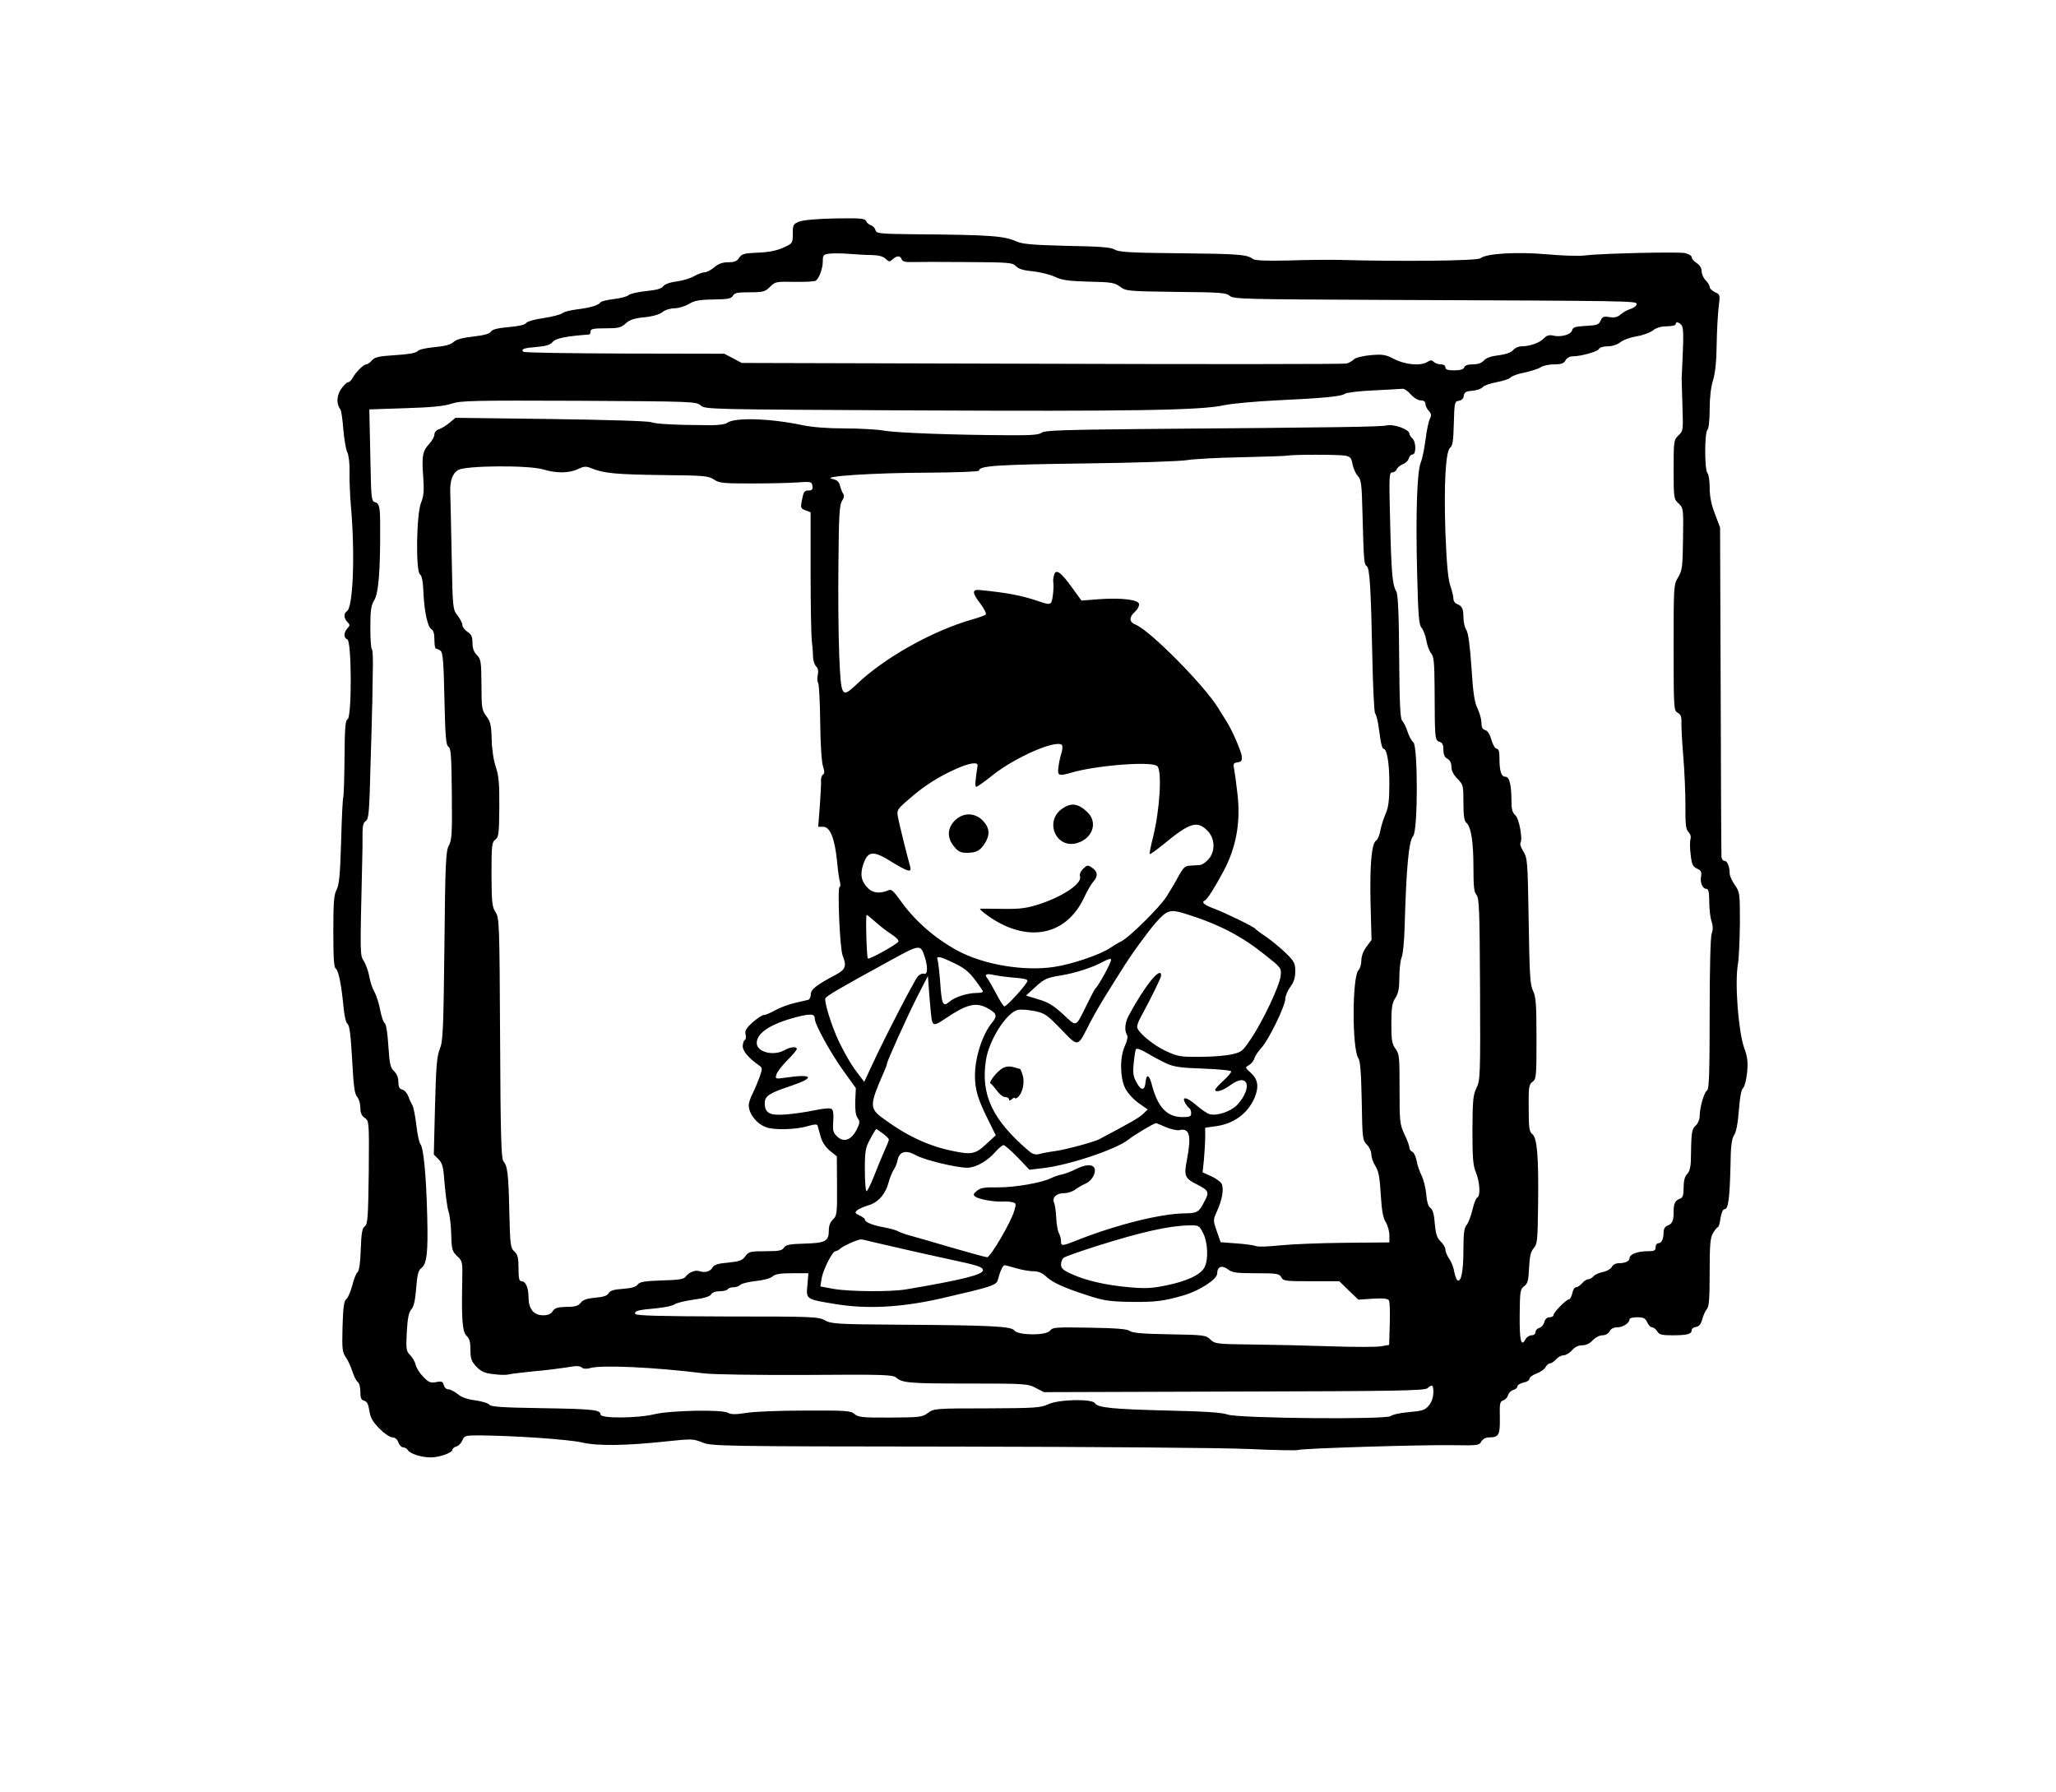 <?xml version="1.0" standalone="no"?>
<!DOCTYPE svg PUBLIC "-//W3C//DTD SVG 20010904//EN"
 "http://www.w3.org/TR/2001/REC-SVG-20010904/DTD/svg10.dtd">
<svg version="1.0" xmlns="http://www.w3.org/2000/svg"
 width="1027pt" height="895pt" viewBox="0 0 1027 895"
 preserveAspectRatio="xMidYMid meet">
<g transform="translate(0,895) scale(0.1,-0.1)"
fill="#000000" stroke="none">
<path d="M3992 7843 c-30 -12 -32 -17 -32 -61 0 -47 -1 -48 -47 -69 -33 -15
-73 -23 -127 -25 -68 -3 -81 -6 -94 -26 -11 -17 -24 -22 -54 -22 -28 0 -49 -7
-70 -25 -16 -14 -38 -25 -48 -25 -10 0 -34 -9 -52 -19 -18 -11 -58 -23 -88
-27 -34 -4 -60 -14 -67 -24 -9 -12 -34 -19 -85 -24 -40 -4 -80 -13 -88 -20 -8
-8 -42 -16 -75 -20 -32 -4 -62 -11 -65 -16 -9 -14 -50 -27 -115 -35 -33 -4
-67 -12 -75 -19 -8 -7 -51 -18 -95 -25 -45 -6 -83 -17 -87 -25 -5 -8 -37 -16
-88 -20 -56 -5 -82 -12 -88 -23 -6 -10 -34 -18 -87 -24 -53 -6 -85 -14 -99
-27 -15 -14 -43 -21 -95 -26 -43 -4 -79 -12 -85 -20 -7 -9 -45 -16 -111 -20
-83 -5 -103 -10 -117 -26 -9 -11 -22 -20 -28 -20 -14 0 -54 -40 -70 -70 -6
-11 -16 -20 -23 -20 -7 -1 -22 -17 -35 -36 -21 -34 -22 -72 -2 -99 5 -5 11
-50 15 -100 4 -49 13 -101 20 -115 7 -14 12 -56 11 -95 -1 -38 2 -117 7 -175
21 -237 11 -504 -20 -523 -17 -11 -16 -35 2 -54 14 -14 14 -17 0 -32 -19 -22
-19 -47 0 -55 22 -8 23 -391 1 -399 -11 -5 -14 -42 -15 -193 -1 -103 -4 -190
-6 -195 -3 -4 -8 -104 -11 -221 -5 -170 -10 -219 -23 -243 -13 -25 -16 -62
-16 -208 0 -131 3 -180 12 -185 14 -9 28 -79 39 -192 4 -45 12 -79 20 -85 10
-7 16 -55 23 -178 7 -132 12 -172 25 -186 9 -10 16 -34 16 -54 0 -26 6 -40 22
-51 22 -16 22 -18 20 -273 -3 -225 -5 -258 -20 -269 -13 -9 -17 -34 -20 -115
-2 -68 -8 -108 -16 -114 -7 -5 -19 -35 -26 -65 -8 -30 -21 -61 -29 -68 -13
-10 -17 -40 -20 -139 -3 -111 -1 -128 16 -152 10 -14 25 -46 33 -71 8 -25 20
-49 27 -53 7 -4 13 -26 13 -48 0 -32 4 -42 19 -46 14 -3 21 -17 26 -50 5 -34
16 -54 50 -89 24 -24 53 -44 65 -44 13 0 24 -9 30 -25 5 -14 16 -25 24 -25 8
0 19 -6 23 -13 11 -19 68 -37 115 -37 43 0 108 23 108 39 0 5 9 13 21 16 11 4
24 18 29 31 9 22 14 24 82 24 170 -1 448 -20 513 -35 79 -19 221 -17 433 6
116 12 125 12 170 -6 46 -19 81 -20 1272 -21 674 -1 1331 -6 1460 -12 129 -6
238 -8 243 -5 13 8 629 27 779 24 119 -2 127 -1 138 19 7 12 21 20 38 20 49 0
55 11 54 98 -2 71 0 81 17 87 10 3 21 15 24 26 3 11 15 23 26 26 12 3 21 11
21 18 0 7 14 15 30 19 17 3 30 11 30 19 0 7 16 19 35 26 19 7 40 21 45 32 6
10 16 19 23 19 7 0 20 9 30 20 9 11 26 20 37 20 11 0 30 11 42 25 14 16 32 25
51 25 19 0 38 9 53 25 13 14 34 25 48 25 15 0 30 8 36 20 7 13 21 20 40 20 28
0 60 22 60 41 0 5 17 9 38 9 32 0 41 -5 50 -25 6 -14 17 -25 24 -25 7 0 19 -9
26 -20 10 -17 23 -20 76 -20 73 0 96 6 96 25 0 8 10 15 22 17 15 2 24 13 31
38 5 19 15 42 23 51 11 12 14 53 14 183 0 141 3 173 17 197 10 16 20 29 24 29
4 0 10 20 13 45 5 28 12 45 21 45 18 0 25 54 29 215 1 100 6 136 18 155 11 16
19 60 24 125 5 66 12 103 21 110 7 6 16 39 20 77 5 54 2 79 -15 125 -29 83
-47 324 -31 416 5 27 9 119 10 204 0 151 0 156 -25 192 -14 20 -26 46 -26 57
0 35 -12 64 -26 64 -8 0 -15 10 -15 23 -1 12 -3 387 -4 832 l-3 810 -26 69
c-18 46 -26 88 -26 130 0 34 -5 67 -11 73 -15 15 -15 201 0 216 6 6 11 48 11
102 0 58 6 111 17 146 11 37 17 94 18 179 1 69 6 153 10 187 8 61 7 62 -19 74
-14 7 -26 18 -26 26 0 7 -9 22 -20 33 -11 11 -20 31 -20 45 0 15 -9 31 -25 41
-14 9 -25 22 -25 30 0 7 -16 16 -34 20 -40 7 -425 -2 -501 -12 -27 -4 -114 -1
-191 6 -145 13 -300 4 -329 -20 -15 -13 -395 -17 -712 -8 -43 1 -153 0 -244
-3 -112 -3 -170 0 -180 7 -29 23 -71 26 -365 29 -247 2 -306 6 -325 18 -19 12
-71 16 -239 19 -167 4 -223 9 -250 21 -66 29 -125 34 -524 37 -165 2 -179 4
-183 21 -3 10 -13 21 -23 24 -10 3 -21 13 -24 21 -5 13 -29 15 -154 13 -93 -2
-160 -8 -180 -16z m364 -167 c34 -1 56 -7 68 -19 17 -16 20 -16 35 -2 22 19
37 19 45 0 4 -11 18 -15 48 -14 24 1 147 1 274 0 214 -1 232 -3 248 -20 13
-14 38 -22 84 -26 37 -4 87 -16 112 -28 36 -17 69 -21 170 -24 111 -2 128 -5
155 -25 29 -22 38 -23 279 -26 220 -2 252 -4 269 -20 18 -16 74 -17 755 -20
1271 -5 1277 -5 1277 -21 0 -8 -13 -19 -30 -24 -16 -5 -39 -18 -50 -28 -15
-13 -30 -17 -55 -13 -30 5 -36 2 -45 -18 -9 -20 -18 -23 -74 -26 -52 -3 -64
-6 -68 -22 -6 -22 -58 -36 -97 -26 -18 4 -31 0 -44 -14 -20 -22 -71 -40 -112
-40 -14 0 -33 -8 -42 -19 -10 -12 -36 -21 -73 -26 -37 -4 -62 -13 -73 -26 -11
-12 -29 -19 -55 -19 -24 0 -40 -5 -43 -15 -4 -10 -20 -15 -50 -15 -32 0 -44 4
-44 15 0 9 -9 15 -23 15 -13 0 -29 6 -35 12 -10 10 -17 10 -32 0 -34 -21 -110
-14 -165 14 -44 23 -58 25 -118 20 -40 -4 -75 -12 -84 -21 -8 -8 -25 -18 -37
-21 -13 -3 -698 -4 -1522 -1 l-1499 4 -43 23 -44 23 -498 1 c-274 1 -502 4
-506 9 -13 13 3 19 68 24 47 4 67 11 79 25 14 18 68 29 182 37 4 1 7 8 7 16 0
12 15 15 74 15 65 0 78 3 101 24 19 18 42 26 92 31 42 4 77 14 92 26 13 11 40
19 60 19 20 0 52 10 71 21 28 17 52 22 123 23 73 1 90 4 98 19 8 14 24 17 84
17 67 0 77 3 101 27 26 26 31 27 123 25 53 -1 101 2 106 6 17 12 35 61 35 97
0 31 3 34 33 38 17 2 61 2 97 -1 36 -3 88 -6 116 -6z m4044 -351 c8 -10 10
-47 6 -132 -3 -65 -5 -125 -6 -133 0 -8 2 -71 4 -139 4 -120 4 -124 -20 -146
-23 -22 -24 -27 -24 -170 0 -144 1 -148 25 -170 24 -23 24 -25 22 -177 -2
-139 -4 -157 -24 -191 -23 -37 -23 -44 -23 -352 0 -305 1 -315 20 -325 15 -8
20 -20 19 -48 -1 -20 3 -95 9 -167 6 -71 11 -183 11 -247 -1 -96 2 -121 15
-134 10 -10 14 -24 10 -36 -3 -11 -3 -46 1 -77 6 -50 11 -60 32 -70 20 -9 24
-17 20 -39 -6 -31 8 -62 27 -62 10 0 14 -17 14 -65 0 -36 5 -80 12 -99 7 -23
7 -41 0 -60 -6 -17 -10 -169 -10 -401 0 -302 -3 -376 -13 -382 -15 -9 -37 -86
-37 -130 0 -16 -9 -36 -20 -46 -20 -17 -22 -33 -24 -178 -1 -29 -7 -52 -18
-63 -12 -12 -18 -33 -18 -67 0 -38 -4 -51 -17 -56 -26 -10 -33 -23 -33 -68 0
-45 -7 -58 -32 -68 -11 -4 -18 -17 -18 -31 0 -35 -10 -56 -26 -56 -8 0 -14 -9
-14 -20 0 -17 -7 -20 -39 -20 -50 0 -91 -15 -91 -34 0 -16 -21 -26 -55 -26
-14 0 -29 -8 -34 -19 -6 -10 -26 -22 -45 -25 -19 -4 -39 -13 -46 -21 -7 -8
-19 -15 -26 -15 -8 0 -22 -9 -31 -20 -10 -11 -23 -20 -30 -20 -8 0 -16 -13
-19 -30 -4 -16 -11 -30 -16 -30 -13 0 -78 -65 -78 -79 0 -6 -9 -11 -20 -11
-12 0 -22 -9 -26 -24 -3 -13 -14 -26 -25 -29 -10 -3 -19 -12 -19 -21 0 -9 -8
-16 -20 -16 -10 0 -24 -9 -30 -20 -22 -41 -30 -7 -29 121 1 120 3 130 22 144
18 13 22 27 25 93 3 59 9 82 24 98 17 20 19 39 21 220 3 238 -5 331 -29 349
-15 11 -18 30 -18 130 -1 105 1 118 19 131 19 14 20 27 20 217 0 170 -3 208
-17 237 -15 30 -18 80 -22 348 -5 297 -6 315 -26 348 -12 18 -19 38 -15 44 12
20 -7 122 -26 138 -14 12 -19 30 -19 67 0 83 -10 125 -30 125 -21 0 -30 27
-30 93 0 33 -4 47 -14 47 -7 0 -19 19 -26 44 -8 28 -19 46 -31 49 -14 4 -19
14 -19 37 0 17 -9 49 -20 72 -15 31 -22 78 -30 206 -8 113 -16 172 -26 186 -7
11 -14 39 -14 61 0 45 -7 58 -32 68 -10 3 -18 15 -18 26 0 11 -7 41 -16 67
-11 33 -18 110 -24 263 -8 244 1 407 24 425 12 8 16 37 18 121 3 105 4 110 25
113 14 2 23 11 25 25 2 18 11 23 43 25 22 2 45 10 51 18 6 8 38 19 70 25 32 6
63 16 69 23 5 7 37 19 70 25 33 7 70 19 82 27 12 8 43 14 67 14 35 0 48 5 56
20 6 11 21 20 35 20 42 0 127 24 132 37 3 7 21 13 43 13 22 0 48 8 63 20 15
12 51 25 82 30 31 5 67 18 82 30 17 13 41 20 69 20 24 0 44 5 44 10 0 15 16
12 30 -5z m-1353 -345 c15 -17 36 -30 50 -30 15 0 23 -6 23 -17 0 -9 7 -25 17
-35 13 -15 14 -23 5 -41 -6 -12 -16 -58 -21 -102 -6 -44 -16 -96 -24 -115 -19
-47 -26 -257 -18 -561 5 -209 9 -250 22 -265 9 -11 20 -39 24 -64 4 -25 15
-53 24 -64 13 -15 16 -44 17 -170 1 -256 1 -264 24 -271 15 -5 20 -15 20 -40
0 -24 6 -38 20 -45 13 -7 20 -21 20 -40 0 -19 10 -40 30 -60 29 -29 30 -34 30
-119 0 -63 4 -92 14 -100 24 -20 36 -95 36 -222 0 -96 3 -126 15 -139 14 -15
16 -78 18 -471 2 -432 1 -456 -18 -494 -17 -35 -19 -62 -20 -210 0 -140 3
-178 18 -213 19 -47 23 -118 6 -124 -6 -2 -17 -30 -24 -62 -8 -32 -21 -66 -29
-75 -12 -14 -16 -41 -16 -124 0 -105 -11 -164 -30 -152 -5 3 -12 22 -16 43 -3
20 -14 49 -25 64 -10 15 -19 36 -19 46 0 10 -11 29 -24 41 -18 17 -24 36 -29
88 -3 46 -10 71 -22 79 -11 8 -18 32 -21 71 -3 32 -14 74 -24 93 -9 19 -21 52
-24 73 -4 21 -14 41 -22 44 -7 3 -14 12 -14 21 0 8 -11 39 -25 67 -23 50 -24
62 -24 225 0 160 -1 175 -20 201 -18 24 -21 43 -21 126 0 81 4 103 20 128 15
23 20 47 20 102 0 39 5 84 11 100 7 15 13 80 15 143 9 314 21 438 43 464 24
27 24 448 1 468 -9 7 -22 31 -29 53 -7 22 -19 47 -27 55 -10 11 -13 86 -15
320 -1 214 -6 311 -14 325 -20 34 -25 91 -31 348 -6 226 -5 247 10 247 9 0 19
7 23 16 3 8 17 20 30 25 14 5 27 18 30 29 3 11 12 20 19 20 19 0 18 64 -1 80
-8 7 -15 18 -15 24 0 21 -78 49 -113 41 -31 -7 -211 -10 -1224 -18 -392 -4
-486 -7 -499 -18 -13 -11 -53 -14 -168 -13 -271 1 -560 12 -621 23 -33 6 -121
11 -195 11 -85 0 -163 6 -210 16 -166 35 -343 40 -379 11 -7 -6 -43 -11 -80
-11 -180 1 -274 6 -298 15 -16 6 -223 12 -502 16 l-476 6 -30 -25 c-16 -14
-40 -28 -52 -32 -13 -4 -23 -15 -23 -26 0 -11 -11 -31 -25 -46 -34 -37 -39
-61 -31 -164 5 -72 3 -96 -11 -132 -23 -56 -27 -343 -5 -357 9 -6 15 -35 17
-87 4 -98 21 -176 40 -187 10 -5 15 -23 15 -52 0 -25 3 -45 8 -45 4 0 14 -5
22 -10 12 -8 16 -50 20 -240 4 -191 8 -232 20 -240 13 -8 15 -47 17 -236 2
-197 0 -231 -15 -258 -15 -27 -18 -85 -22 -501 -5 -420 -7 -475 -23 -515 -15
-37 -19 -88 -24 -286 l-6 -241 23 -23 c20 -20 25 -38 31 -124 5 -56 13 -117
19 -136 7 -19 13 -72 14 -117 2 -75 5 -84 30 -108 26 -24 27 -28 25 -122 -4
-199 1 -256 22 -276 14 -13 19 -31 19 -70 0 -44 5 -57 29 -83 24 -25 41 -33
85 -38 31 -4 64 -5 74 -2 10 3 67 10 127 16 61 5 136 15 169 20 42 8 62 8 72
-1 9 -7 23 -8 41 -3 54 17 319 5 568 -26 45 -6 270 -9 511 -8 386 3 434 1 450
-13 31 -27 63 -30 366 -30 278 0 293 -1 332 -22 l41 -21 950 3 c808 2 952 4
966 17 24 21 29 17 29 -23 -1 -24 -9 -48 -23 -64 -19 -23 -32 -27 -102 -33
-44 -4 -83 -13 -87 -19 -11 -19 -764 -12 -815 7 -28 10 -109 16 -298 20 -274
7 -352 14 -366 37 -14 23 -184 19 -234 -6 -37 -17 -63 -19 -305 -20 -258 0
-266 -1 -295 -23 -28 -21 -41 -22 -188 -23 -140 -1 -161 2 -179 18 -18 16 -41
18 -247 17 -124 0 -257 -5 -295 -12 -52 -8 -74 -8 -90 1 -31 17 -285 12 -366
-7 -85 -21 -270 -22 -270 -2 0 24 -38 28 -295 32 -197 3 -252 7 -260 17 -6 8
-37 17 -70 22 -40 5 -69 15 -88 31 -16 13 -37 24 -47 24 -10 0 -20 9 -23 21
-5 18 -11 21 -39 15 -28 -5 -37 -1 -64 27 -17 17 -34 44 -38 60 -3 15 -16 37
-28 49 -19 19 -20 29 -16 114 4 71 10 99 23 114 12 13 19 44 24 106 5 66 11
89 25 99 28 21 35 75 30 264 -5 198 -18 337 -34 356 -6 7 -15 49 -20 93 -5 44
-14 89 -19 99 -6 10 -16 31 -21 46 -6 16 -19 31 -30 34 -15 4 -20 14 -20 39 0
21 -8 40 -21 53 -19 17 -23 36 -29 126 -4 64 -11 109 -18 114 -7 4 -17 34 -23
67 -6 32 -19 73 -29 90 -10 17 -21 51 -25 75 -4 24 -16 58 -26 76 -21 33 -21
17 -10 488 2 78 2 90 2 157 0 34 5 50 16 57 15 8 18 43 24 283 5 150 8 281 8
291 1 9 1 25 1 35 0 9 1 68 2 130 2 63 0 116 -4 118 -5 3 -8 52 -8 109 0 86 3
110 20 138 21 36 30 145 29 367 0 100 -4 116 -27 122 -16 5 -18 23 -21 179 -2
96 -4 199 -5 229 l-1 55 180 6 c129 4 195 10 232 23 47 15 109 16 637 14 568
-3 585 -4 606 -23 22 -20 40 -20 1054 -25 1095 -5 1446 0 1561 26 39 8 156 19
260 24 237 11 326 20 343 33 8 6 73 14 145 17 73 4 138 7 144 8 7 1 25 -11 40
-28z m-328 -306 c26 -5 32 -12 37 -43 4 -20 15 -46 26 -58 18 -19 20 -40 24
-195 6 -233 8 -248 21 -256 15 -9 21 -112 28 -456 3 -148 9 -274 14 -280 5 -6
11 -29 15 -51 3 -22 9 -59 12 -82 4 -24 10 -43 14 -43 18 0 30 -70 30 -174 0
-87 -5 -120 -19 -152 -10 -23 -22 -60 -26 -83 -4 -22 -13 -44 -20 -49 -24 -13
-33 -119 -29 -312 l5 -185 -26 -35 c-15 -20 -25 -47 -25 -68 0 -18 -6 -40 -14
-48 -32 -31 -33 -392 -1 -440 10 -15 14 -73 17 -215 3 -186 4 -195 26 -217 12
-12 22 -34 22 -48 0 -15 9 -42 21 -60 16 -26 21 -57 26 -141 5 -79 11 -116 25
-138 10 -16 18 -46 18 -65 l0 -36 -222 -2 c-123 -1 -269 -7 -326 -13 -56 -6
-110 -8 -120 -3 -9 4 -53 10 -96 13 l-79 6 -19 55 c-19 54 -19 56 1 100 27 59
35 113 23 137 -6 11 -30 28 -53 38 l-42 19 7 66 c3 36 6 86 6 111 l0 46 51 7
c92 12 162 64 196 143 22 54 17 91 -18 123 -30 27 -31 28 -11 39 11 6 24 21
27 33 4 13 20 37 35 53 36 38 120 210 120 245 0 14 11 41 25 60 18 24 25 47
25 78 0 40 -5 50 -47 91 -27 26 -70 62 -98 81 -27 18 -52 37 -55 41 -8 10
-144 77 -205 100 -51 19 -66 32 -47 41 13 6 49 63 95 149 62 117 85 243 68
385 -6 54 -14 111 -17 126 -5 22 -2 27 17 30 19 2 24 9 22 28 -1 24 -49 134
-75 174 -7 11 -27 43 -44 71 -71 114 -338 384 -410 414 -35 14 -36 37 -3 67
10 9 19 25 19 35 0 23 -82 34 -201 26 l-87 -7 -47 65 c-56 78 -82 96 -90 62
-4 -13 -5 -27 -4 -33 4 -23 -2 -90 -10 -103 -7 -11 -19 -10 -67 7 -83 28 -157
42 -293 55 -36 3 -35 -15 5 -67 20 -26 32 -51 28 -56 -5 -4 -35 -15 -67 -24
-200 -57 -440 -192 -578 -324 -75 -71 -78 -66 -87 143 -4 99 -6 308 -4 464 2
238 5 289 18 309 10 15 12 28 6 35 -5 7 -12 25 -16 40 -5 21 -14 29 -39 35
-61 13 208 30 476 31 141 1 257 5 257 10 0 24 80 30 522 36 260 3 490 11 520
17 29 5 150 12 268 14 118 3 222 6 230 8 27 6 256 6 289 0z m-4005 -69 c65
-20 130 -19 173 2 30 14 40 15 67 4 60 -25 122 -31 352 -34 210 -2 233 -4 260
-22 26 -18 46 -20 184 -20 85 0 189 2 230 5 72 5 75 4 78 -17 3 -17 -2 -23
-17 -23 -24 0 -27 -5 -36 -52 -7 -34 -5 -39 19 -47 l25 -10 0 -298 c0 -164 3
-318 6 -343 3 -25 6 -60 6 -79 0 -18 7 -40 15 -49 10 -9 13 -24 9 -43 -4 -16
-3 -34 2 -41 4 -7 9 -96 10 -197 1 -104 7 -199 14 -219 8 -25 8 -36 0 -41 -6
-4 -11 -18 -10 -32 1 -13 -2 -70 -6 -126 l-8 -103 25 0 c34 0 57 -56 69 -170
4 -47 11 -95 15 -107 3 -13 2 -23 -2 -23 -12 0 1 -309 15 -343 21 -53 15 -70
-36 -97 -93 -49 -123 -72 -123 -97 0 -13 -6 -25 -12 -27 -7 -2 -38 -9 -68 -16
-30 -7 -74 -23 -97 -36 -23 -13 -49 -24 -57 -24 -9 0 -34 -17 -57 -37 -31 -28
-39 -42 -35 -59 4 -13 2 -26 -4 -29 -5 -3 -10 -18 -10 -31 0 -24 29 -59 79
-94 20 -14 20 -17 6 -58 -9 -24 -24 -61 -35 -83 -11 -21 -20 -48 -20 -59 0
-43 38 -92 85 -110 39 -16 152 -13 210 5 35 10 47 10 49 2 2 -7 9 -31 15 -54
7 -27 24 -52 46 -71 l35 -28 1 -148 c1 -137 -1 -149 -20 -167 -14 -13 -21 -32
-21 -55 0 -54 -16 -63 -121 -66 -75 -2 -94 -6 -103 -20 -9 -15 -26 -18 -93
-18 -75 0 -83 -2 -100 -25 -15 -21 -29 -26 -86 -32 -50 -4 -70 -11 -77 -23
-11 -21 -38 -29 -65 -20 -22 8 -54 -5 -71 -28 -9 -12 -37 -16 -119 -18 -87 -3
-110 -7 -120 -21 -8 -11 -31 -18 -74 -21 -45 -3 -64 -9 -71 -22 -7 -12 -26
-19 -66 -22 -41 -4 -61 -10 -73 -25 -12 -16 -28 -21 -71 -21 -44 -1 -58 -5
-69 -21 -9 -15 -24 -21 -48 -21 -47 0 -72 31 -73 88 0 50 -14 82 -35 82 -12 0
-15 15 -15 65 0 52 -4 68 -21 84 -19 17 -21 33 -25 197 -4 192 -9 230 -30 254
-10 12 -14 132 -16 615 -3 578 -4 601 -23 629 -17 26 -19 47 -20 189 0 145 2
160 19 173 17 12 19 28 20 161 1 120 -3 158 -17 201 -11 31 -20 87 -21 138 -2
72 -6 90 -27 117 -22 30 -24 41 -24 157 -1 116 -3 128 -23 148 -15 15 -22 34
-22 61 0 30 -5 42 -25 55 -14 9 -25 24 -25 33 0 9 -11 31 -24 48 -25 32 -25
35 -30 306 -3 151 -6 290 -7 309 -2 58 11 95 39 112 38 23 354 25 426 3z
m2588 -1417 c-6 -18 -13 -50 -15 -70 -6 -43 1 -46 63 -28 124 37 405 59 431
33 24 -24 13 -218 -22 -357 -11 -43 -18 -80 -16 -82 2 -3 35 21 73 52 128 105
164 116 215 65 39 -39 41 -105 4 -145 -13 -14 -32 -27 -42 -27 -10 -1 -31 -2
-48 -3 -26 -1 -34 -9 -60 -56 -16 -30 -43 -75 -59 -100 -34 -53 -183 -200
-223 -221 -15 -7 -43 -24 -61 -36 -50 -33 -189 -80 -277 -93 -152 -23 -356 12
-485 83 -116 64 -214 151 -287 255 -27 38 -41 51 -52 46 -44 -19 -80 -16 -105
9 -34 34 -41 68 -24 119 23 68 49 71 140 14 85 -52 104 -57 94 -23 -14 48 -55
214 -61 247 -6 33 -3 38 53 86 73 65 147 113 237 153 66 30 112 37 108 16 -12
-78 -14 -105 -6 -105 5 0 41 25 79 56 112 90 317 180 348 153 4 -4 4 -22 -2
-41z m618 -802 c167 -52 279 -110 398 -205 82 -65 83 -66 79 -106 -5 -48 -88
-225 -149 -315 -40 -60 -47 -66 -93 -76 -28 -7 -98 -13 -158 -13 -98 -1 -113
1 -171 28 -65 29 -146 97 -146 122 0 8 7 28 16 44 58 107 104 202 104 212 0
50 -82 -51 -162 -200 -19 -35 -22 -74 -9 -96 6 -9 2 -29 -10 -55 -26 -57 -25
-157 1 -211 12 -24 39 -54 66 -74 l47 -33 -24 -23 c-20 -19 -60 -42 -219 -126
-27 -14 -164 -51 -220 -59 -30 -4 -66 -11 -80 -15 -18 -4 -33 0 -50 15 -183
156 -242 281 -215 455 15 99 102 236 158 250 14 4 51 1 83 -5 53 -11 63 -18
134 -91 89 -92 81 -93 144 31 21 41 63 113 93 160 29 47 59 94 66 105 44 72
129 189 171 237 56 63 71 67 146 44z m-1545 -43 c22 -19 57 -47 78 -60 21 -13
37 -29 35 -36 -4 -12 -147 -92 -153 -85 -6 6 -12 218 -6 218 3 0 24 -17 46
-37z m244 -172 c16 -49 15 -92 -3 -85 -8 3 -23 -3 -32 -14 -18 -22 -162 -299
-228 -442 l-39 -84 -26 34 c-36 46 -65 95 -100 166 -35 73 -75 199 -68 217 5
12 66 48 322 188 151 83 153 83 174 20z m147 -32 c49 -23 74 -43 104 -83 22
-29 40 -56 40 -59 0 -4 -14 -7 -31 -7 -47 0 -111 -21 -137 -44 -32 -28 -38
-15 -46 101 -4 52 -10 101 -13 109 -8 21 13 17 83 -17z m784 17 c0 -16 -62
-129 -80 -146 -3 -3 -22 -39 -42 -80 -57 -115 -48 -111 -117 -47 -48 44 -75
61 -124 75 l-62 19 48 44 c43 39 56 45 123 56 70 11 160 39 214 69 25 14 40
17 40 10z m-480 -90 c43 -3 64 -8 62 -16 -4 -19 -106 -130 -115 -127 -5 1 -24
30 -41 64 -18 34 -38 68 -44 76 -17 20 -6 26 36 16 20 -4 66 -10 102 -13z
m-417 -203 c6 -38 15 -38 69 -1 105 71 151 83 207 54 49 -26 55 -40 28 -72
-49 -59 -87 -174 -87 -267 0 -69 14 -116 63 -215 l41 -83 -48 -44 c-53 -50
-73 -54 -168 -34 -119 24 -230 76 -345 161 -71 52 -71 66 3 235 8 17 14 34 14
38 0 13 100 234 151 335 l54 105 7 -95 c4 -52 9 -105 11 -117z m-583 -2 c0
-28 79 -171 143 -260 l62 -86 -3 -66 c-1 -44 2 -71 12 -84 12 -17 12 -24 -5
-58 -27 -52 -64 -65 -96 -35 -22 20 -24 30 -21 76 3 33 0 56 -7 62 -8 6 -37 4
-86 -6 -41 -9 -106 -18 -145 -21 -80 -6 -104 7 -104 57 0 35 22 50 134 87 121
41 106 60 -31 40 -50 -7 -51 -7 -45 15 3 12 27 44 54 71 26 26 48 52 48 57 0
14 -31 11 -60 -5 -55 -32 -140 -11 -140 35 0 51 70 96 200 130 72 18 90 16 90
-9z m1756 -223 c40 -18 73 -22 187 -26 80 -3 137 -9 137 -14 0 -6 -18 -27 -40
-47 -22 -20 -40 -40 -40 -44 0 -17 39 -5 78 24 86 63 111 -12 33 -99 -31 -33
-99 -57 -137 -48 -13 3 -44 24 -69 46 -47 41 -74 45 -55 10 6 -10 15 -22 20
-25 6 -3 10 -15 10 -26 0 -16 -7 -19 -42 -19 -79 0 -124 48 -154 160 -13 53
-28 58 -32 13 -4 -43 -23 -42 -46 2 -15 27 -18 47 -13 94 3 33 8 64 11 70 4 6
25 -1 55 -19 26 -16 70 -39 97 -52z m-3 -318 c26 -11 57 -18 69 -15 50 12 60
-28 37 -148 -16 -81 -11 -93 51 -124 57 -29 61 -38 39 -79 -30 -60 -37 -64
-103 -65 -115 -1 -337 -56 -525 -130 -88 -35 -91 -35 -91 -8 0 11 -5 29 -11
40 -6 12 -12 46 -13 77 -2 31 -6 65 -11 75 -11 25 12 47 50 47 18 0 43 8 56
18 13 10 36 23 52 30 30 13 53 52 44 76 -9 22 -45 20 -91 -3 -21 -11 -52 -23
-69 -27 -18 -3 -43 -12 -57 -19 -45 -23 -183 -47 -266 -46 -65 1 -86 -2 -104
-17 -18 -15 -20 -20 -9 -29 17 -13 92 -27 134 -25 17 1 40 0 51 -3 20 -5 21
-7 10 -44 -16 -56 -118 -230 -135 -231 -7 0 -84 21 -170 46 -86 25 -181 53
-211 61 -30 8 -59 19 -65 23 -5 4 -36 13 -68 19 -60 11 -97 26 -97 40 0 4 -12
13 -27 20 -22 10 -24 14 -12 25 8 7 33 18 56 25 49 14 86 55 102 116 6 22 17
49 24 60 8 11 18 34 21 52 9 42 43 50 92 22 43 -24 202 -62 256 -62 43 1 100
33 141 80 16 18 34 33 40 33 6 0 38 -28 70 -61 l59 -62 60 7 c129 13 370 93
434 143 31 25 129 83 139 83 1 0 23 -9 48 -20z m-1413 -32 c17 -12 30 -26 30
-31 0 -4 -11 -32 -24 -60 -13 -29 -36 -85 -51 -124 -16 -40 -32 -73 -37 -73
-4 0 -8 48 -8 106 0 96 3 111 27 155 14 27 28 49 30 49 2 0 17 -10 33 -22z
m1600 -498 c23 -45 27 -131 7 -170 -19 -37 -86 -69 -188 -90 -75 -16 -109 -17
-188 -10 -115 10 -217 33 -288 66 -43 19 -53 29 -53 48 0 13 6 28 13 33 6 6
84 33 172 61 216 68 354 99 452 101 52 1 53 0 73 -39z m-1650 -44 c64 -15 242
-56 385 -87 138 -29 165 -38 165 -54 0 -22 -103 -48 -380 -95 -77 -14 -290
-12 -367 2 l-65 12 6 40 c8 45 54 136 69 136 6 0 18 7 27 15 13 12 80 42 100
44 3 1 30 -5 60 -13z m716 -131 c27 -8 65 -15 85 -15 25 0 45 -8 64 -26 33
-31 88 -56 209 -95 75 -25 108 -30 205 -32 130 -2 172 3 275 33 80 24 166 80
166 109 0 34 24 43 53 21 22 -17 40 -20 141 -20 105 0 116 -2 126 -20 10 -19
21 -20 150 -20 l140 0 47 -46 48 -46 73 5 c52 3 75 0 80 -9 4 -7 6 -60 4 -117
l-3 -105 -41 -7 c-22 -4 -135 -4 -252 0 -116 4 -293 8 -393 9 -175 2 -184 3
-207 25 -23 22 -33 23 -205 26 -134 2 -186 7 -198 17 -12 9 -65 14 -200 16
-170 3 -186 2 -198 -15 -19 -25 -159 -24 -178 1 -15 21 -115 26 -577 29 -309
2 -338 4 -370 22 -33 18 -61 19 -489 19 -337 1 -455 4 -458 13 -5 15 15 20
107 28 41 4 82 13 90 20 8 6 51 17 94 23 53 7 82 16 88 26 5 10 22 16 43 16
19 0 37 5 40 10 3 6 16 10 29 10 12 0 27 5 34 12 7 7 41 15 77 19 38 4 73 13
84 23 13 12 38 16 98 16 l81 0 -5 -60 c-7 -71 -8 -70 147 -95 156 -25 326 -15
520 29 248 57 278 66 284 92 11 42 25 74 34 74 5 0 31 -7 58 -15z"/>
<path d="M5308 4912 c-94 -62 -34 -205 73 -173 77 23 104 103 51 154 -45 43
-80 49 -124 19z"/>
<path d="M4769 4851 c-38 -39 -39 -87 -3 -130 21 -26 33 -31 67 -31 45 1 64
11 88 50 25 41 22 75 -10 109 -40 43 -100 44 -142 2z"/>
<path d="M5410 4610 c-12 -12 -19 -28 -15 -39 10 -34 -84 -98 -202 -137 -65
-21 -95 -25 -183 -24 -58 1 -109 1 -114 1 -5 -1 11 -15 34 -32 196 -142 394
-107 485 87 15 32 36 69 47 81 24 26 21 51 -9 70 -19 13 -24 12 -43 -7z"/>
<path d="M5009 3615 c-27 -15 -73 -72 -61 -77 4 -2 18 -18 31 -35 12 -18 31
-33 42 -33 10 0 19 -5 19 -11 0 -8 5 -8 15 1 8 7 15 9 15 5 0 -4 7 -2 15 5 23
19 35 76 23 110 -5 17 -11 30 -12 30 0 0 -15 4 -32 9 -21 6 -38 4 -55 -4z"/>
</g>
</svg>
